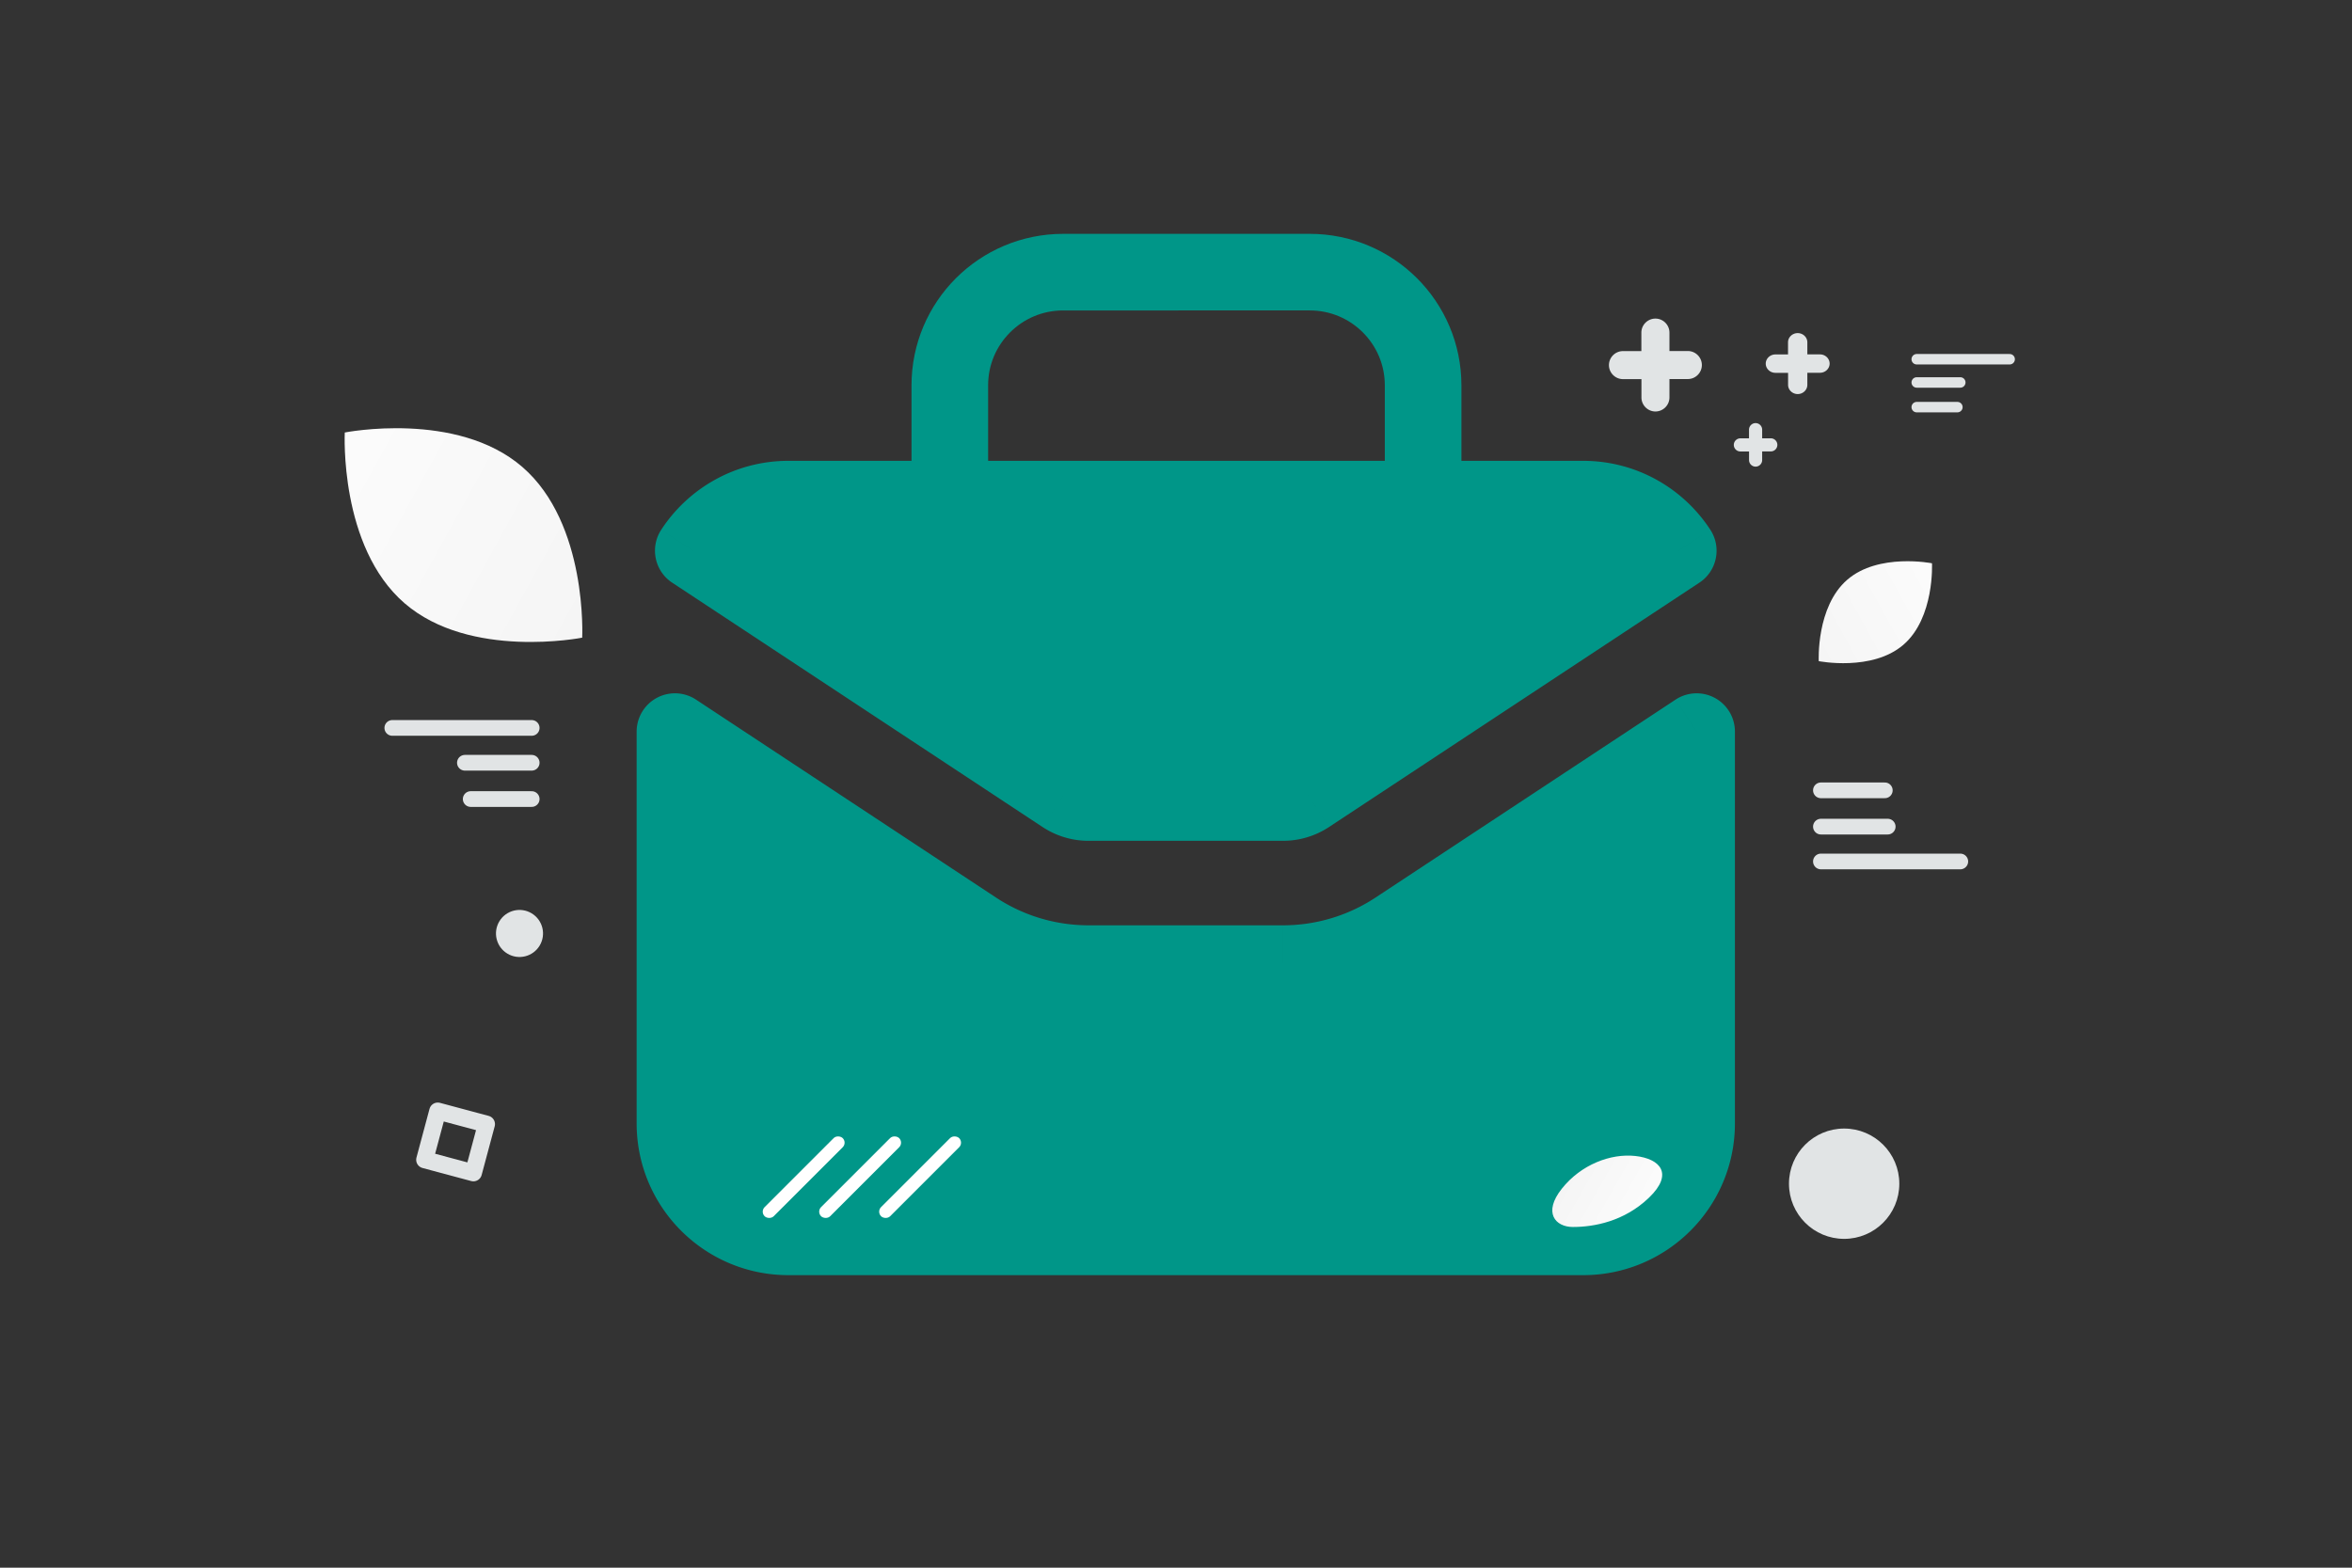 <svg width="900" height="600" viewBox="0 0 900 600" fill="none" xmlns="http://www.w3.org/2000/svg"><rect x="0" y="0" width="900" height="600" fill="#333333" stroke="none"/><path fill="transparent" d="M0 0h900v600H0z"/><path d="M544.559 190.82v-43.333c0-23.941-19.417-43.332-43.39-43.332H406.84c-23.972 0-43.389 19.391-43.389 43.332v43.333" stroke="#009688" stroke-width="29.314" stroke-linecap="round" stroke-linejoin="round"/><path fill-rule="evenodd" clip-rule="evenodd" d="M301.71 473.382h304.069c24 0 43.439-19.439 43.439-43.438V280.007l-114.753 75.725-.005.003-.007.004a78.913 78.913 0 0 1-43.491 13.061h-74.436a78.913 78.913 0 0 1-43.491-13.061l-.007-.004-.005-.003-114.752-75.725v149.937c0 23.999 19.439 43.438 43.439 43.438zm-36.417-262.609c7.749-11.887 21.161-19.741 36.417-19.741h304.069c15.256 0 28.668 7.854 36.417 19.741l-141.7 93.507-.012.008a17.26 17.26 0 0 1-9.522 2.858h-74.436c-3.394 0-6.7-.994-9.522-2.858l-.011-.008-141.7-93.507z" fill="#009688"/><path d="M649.218 280.007h14.657a14.658 14.658 0 0 0-22.73-12.234l8.073 12.234zm-114.753 75.725 8.062 12.24.011-.007-8.073-12.233zm-.005.003-8.063-12.24-.022.014 8.085 12.226zm-.007.004 8.077 12.232.008-.006-8.085-12.226zm-161.418 0 8.076-12.231-.011-.007-8.065 12.238zm-.007-.004-8.088 12.223.023.016 8.065-12.239zm-.005-.003 8.088-12.224-.015-.01-8.073 12.234zm-114.752-75.725 8.073-12.233a14.655 14.655 0 0 0-22.73 12.233h14.657zm7.022-69.234-12.279-8.003c-4.402 6.754-2.523 15.796 4.206 20.237l8.073-12.234zm376.903 0 8.072 12.234c6.73-4.441 8.609-13.483 4.206-20.238l-12.278 8.004zm-141.7 93.507 8.06 12.242.013-.008-8.073-12.234zm-.012.008-8.06-12.241a.174.174 0 0 0-.018.011l8.078 12.23zm-93.48 0 8.079-12.23-.011-.007-8.068 12.237zm-.011-.008-8.073 12.234.005.003 8.068-12.237zm198.786 154.445H301.71v29.314h304.069v-29.314zm28.782-28.781c0 15.905-12.877 28.781-28.782 28.781v29.314c32.095 0 58.096-26.001 58.096-58.095h-29.314zm0-149.937v149.937h29.314V280.007h-29.314zm6.584-12.234-114.753 75.725 16.146 24.467 114.753-75.725-16.146-24.467zm-114.742 75.718-.006.004 16.125 24.48.005-.003-16.124-24.481zm-.028.018-.006.005 16.169 24.451.007-.004-16.17-24.452zm.002-.001a64.252 64.252 0 0 1-35.415 10.635v29.314a93.579 93.579 0 0 0 51.568-15.486l-16.153-24.463zm-35.415 10.635h-74.436v29.314h74.436v-29.314zm-74.436 0a64.254 64.254 0 0 1-35.415-10.635l-16.152 24.463a93.575 93.575 0 0 0 51.567 15.486v-29.314zM381.1 343.501l-.007-.005-16.13 24.478.007.004 16.13-24.477zm.016.011-.005-.004-16.176 24.447.005.003 16.176-24.446zm-.02-.014-114.752-75.724-16.146 24.466 114.753 75.725 16.145-24.467zm-108.168 86.446V280.007h-29.314v149.937h29.314zm28.782 28.781c-15.905 0-28.782-12.876-28.782-28.781h-29.314c0 32.094 26.001 58.095 58.096 58.095v-29.314zm-24.138-239.948c5.155-7.91 14.039-13.088 24.138-13.088v-29.314c-20.413 0-38.354 10.53-48.696 26.395l24.558 16.007zm24.138-13.088h304.069v-29.314H301.71v29.314zm304.069 0c10.099 0 18.982 5.178 24.138 13.088l24.557-16.008c-10.341-15.865-28.282-26.394-48.695-26.394v29.314zm-97.21 110.825 141.699-93.507-16.145-24.467-141.7 93.507 16.146 24.467zm-.025.016.012-.008-16.121-24.483-.011.008 16.12 24.483zm-17.582 5.273c6.265 0 12.38-1.837 17.6-5.285l-16.156-24.46c-.424.28-.92.431-1.444.431v29.314zm-74.436 0h74.436v-29.314h-74.436v29.314zm-17.6-5.285a31.92 31.92 0 0 0 17.6 5.285v-29.314a2.6 2.6 0 0 1-1.443-.431l-16.157 24.46zm-.001-.001.012.008 16.135-24.474-.012-.007-16.135 24.473zm-141.705-93.51 141.7 93.507 16.145-24.467-141.699-93.507-16.146 24.467z" fill="#009688"/><path d="M722.334 316.374h-25.555m53.332 13.333h-53.332m24.444-27.222h-24.444" stroke="#E1E4E5" stroke-width="6.013" stroke-linecap="round" stroke-linejoin="round"/><path d="M601.832 469.603c8.074.01 19.693-2.093 29.211-11.266 9.515-9.174 4.166-14.875-5.282-15.908-9.447-1.034-20.778 3.275-28.114 12.501-7.336 9.227-2.441 14.666 4.185 14.673z" fill="url(#a)"/><path fill-rule="evenodd" clip-rule="evenodd" d="M674.298 164.445v3.306h3.303a2.524 2.524 0 0 1 2.512 2.514 2.523 2.523 0 0 1-2.512 2.513h-3.303v3.306a2.524 2.524 0 0 1-2.512 2.514 2.524 2.524 0 0 1-2.511-2.514v-3.292h-3.317a2.524 2.524 0 0 1-2.512-2.513 2.524 2.524 0 0 1 2.512-2.514h3.303v-3.32a2.526 2.526 0 0 1 2.525-2.513 2.524 2.524 0 0 1 2.512 2.513zm17.286-33.438v4.628h4.844c2.022 0 3.684 1.588 3.684 3.519 0 1.932-1.662 3.519-3.684 3.519h-4.844v4.629c0 1.931-1.662 3.519-3.684 3.519-2.022 0-3.684-1.588-3.684-3.519v-4.61h-4.864c-2.022 0-3.684-1.587-3.684-3.519 0-1.931 1.662-3.519 3.684-3.519h4.844v-4.647c0-1.932 1.662-3.519 3.704-3.519 2.022 0 3.684 1.587 3.684 3.519zm-52.765-3.712v7.052h7.047c2.941 0 5.358 2.419 5.358 5.363 0 2.943-2.417 5.362-5.358 5.362h-7.047v7.053c0 2.943-2.417 5.362-5.358 5.362s-5.358-2.419-5.358-5.362v-7.024h-7.076c-2.941 0-5.358-2.418-5.358-5.362 0-2.943 2.417-5.362 5.358-5.362h7.047v-7.082c0-2.944 2.417-5.363 5.387-5.363 2.941 0 5.358 2.419 5.358 5.363z" fill="#E1E4E5"/><path d="M154.818 230.888c-25.087-21.676-22.89-65.356-22.89-65.356s42.874-8.509 67.947 13.189c25.087 21.676 22.903 65.333 22.903 65.333s-42.873 8.51-67.96-13.166z" fill="url(#b)"/><path d="M728.361 246.756c11.965-10.339 10.917-31.173 10.917-31.173s-20.449-4.058-32.408 6.291c-11.966 10.339-10.924 31.162-10.924 31.162s20.449 4.058 32.415-6.28z" fill="url(#c)"/><circle cx="198.79" cy="357.264" r="9.002" transform="rotate(-148.879 198.79 357.264)" fill="#E1E4E5"/><path clip-rule="evenodd" d="m186.146 430.233-4.995 18.639-18.639-4.994 4.994-18.639 18.64 4.994z" stroke="#E1E4E5" stroke-width="6.519" stroke-linecap="round" stroke-linejoin="round"/><path d="M177.898 291.93h25.555" stroke="#E1E4E5" stroke-width="6.013" stroke-linecap="round" stroke-linejoin="round"/><path d="M750.111 146.376h-16.666" stroke="#E1E4E5" stroke-width="4.009" stroke-linecap="round" stroke-linejoin="round"/><path d="M150.121 278.597h53.332" stroke="#E1E4E5" stroke-width="6.013" stroke-linecap="round" stroke-linejoin="round"/><path d="M769 137.488h-35.555" stroke="#E1E4E5" stroke-width="4.009" stroke-linecap="round" stroke-linejoin="round"/><path d="M180.12 305.819h23.333" stroke="#E1E4E5" stroke-width="6.013" stroke-linecap="round" stroke-linejoin="round"/><path d="M749 155.821h-15.555" stroke="#E1E4E5" stroke-width="4.009" stroke-linecap="round" stroke-linejoin="round"/><rect x="290.844" y="463.742" width="42.26" height="4.924" rx="2.462" transform="rotate(-45 290.844 463.742)" fill="#fff"/><rect x="312.447" y="463.742" width="42.26" height="4.924" rx="2.462" transform="rotate(-45 312.447 463.742)" fill="#fff"/><rect x="335.4" y="463.742" width="42.26" height="4.924" rx="2.462" transform="rotate(-45 335.4 463.742)" fill="#fff"/><circle cx="705.668" cy="453.039" r="21.111" fill="#E1E4E5"/><defs><linearGradient id="a" x1="644.507" y1="472.621" x2="571.056" y2="431.151" gradientUnits="userSpaceOnUse"><stop stop-color="#fff"/><stop offset="1" stop-color="#EEE"/></linearGradient><linearGradient id="b" x1="68.274" y1="143.538" x2="341.803" y2="294.334" gradientUnits="userSpaceOnUse"><stop stop-color="#fff"/><stop offset="1" stop-color="#EEE"/></linearGradient><linearGradient id="c" x1="769.639" y1="205.093" x2="639.175" y2="277.017" gradientUnits="userSpaceOnUse"><stop stop-color="#fff"/><stop offset="1" stop-color="#EEE"/></linearGradient></defs></svg>